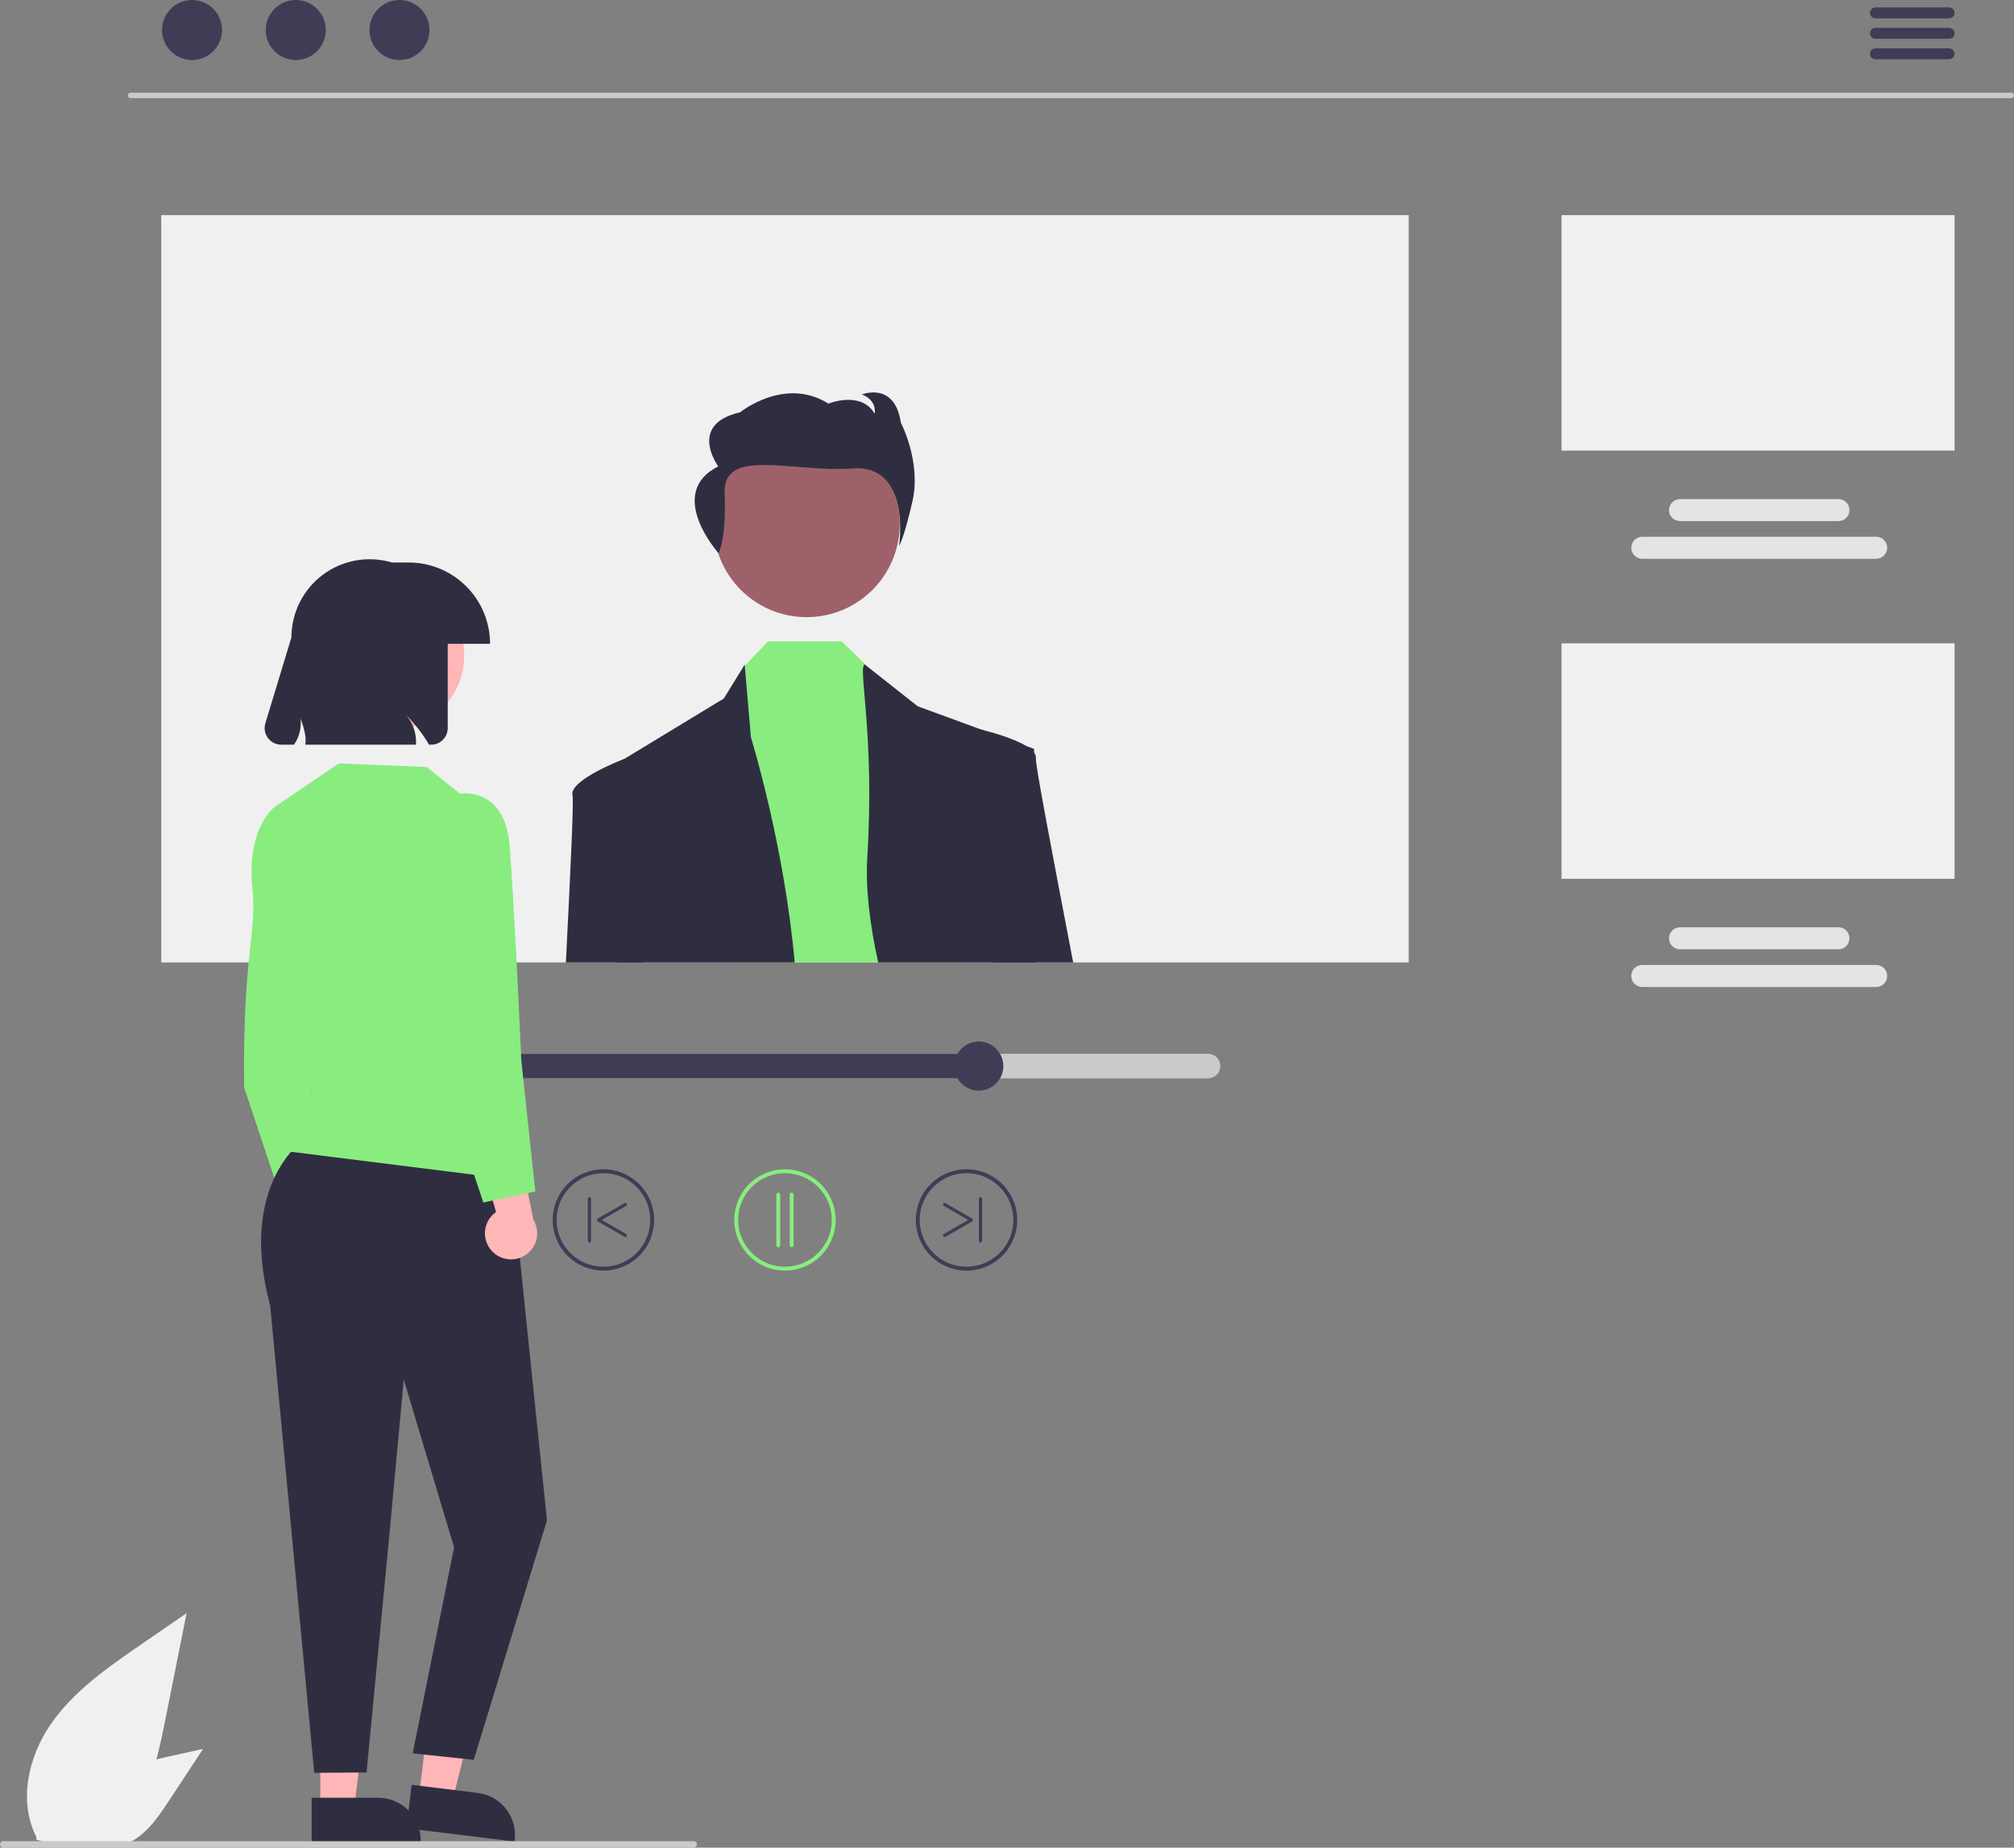<svg width="218" height="200" viewBox="0 0 218 200" fill="none" xmlns="http://www.w3.org/2000/svg">
<rect x="0" y="0" width="218" height="200" fill="#808080" stroke="none"/>
<g clip-path="url(#clip0_855_109447)">
<path d="M15.225 178.037C11.65 180.496 7.996 183.034 5.521 186.596C3.046 190.158 1.966 195.02 3.954 198.874L3.903 199.115C5.41 199.644 7.028 199.777 8.602 199.5C10.175 199.223 11.65 198.546 12.886 197.534C16.032 194.895 17.018 190.548 17.821 186.523L20.195 174.618L15.225 178.037Z" fill="#F0F0F0"/>
<path d="M18.667 190.043C16.283 190.57 13.84 191.121 11.796 192.456C9.752 193.79 8.159 196.097 8.38 198.527L8.303 198.641C8.977 199.236 9.792 199.647 10.671 199.835C11.55 200.023 12.463 199.982 13.321 199.715C15.52 199.004 16.955 196.946 18.225 195.017L21.983 189.31L18.667 190.043Z" fill="#F0F0F0"/>
<path d="M217.704 10.628H14.136C14.058 10.628 13.983 10.597 13.928 10.541C13.872 10.486 13.841 10.411 13.841 10.333C13.841 10.255 13.872 10.18 13.928 10.124C13.983 10.069 14.058 10.038 14.136 10.037H217.704C217.782 10.038 217.857 10.069 217.913 10.124C217.968 10.18 217.999 10.255 217.999 10.333C217.999 10.411 217.968 10.486 217.913 10.541C217.857 10.597 217.782 10.628 217.704 10.628Z" fill="#CACACA"/>
<path d="M20.786 6.495C22.581 6.495 24.036 5.041 24.036 3.247C24.036 1.454 22.581 0 20.786 0C18.991 0 17.536 1.454 17.536 3.247C17.536 5.041 18.991 6.495 20.786 6.495Z" fill="#3F3D56"/>
<path d="M32.013 6.495C33.808 6.495 35.263 5.041 35.263 3.247C35.263 1.454 33.808 0 32.013 0C30.218 0 28.763 1.454 28.763 3.247C28.763 5.041 30.218 6.495 32.013 6.495Z" fill="#3F3D56"/>
<path d="M43.241 6.495C45.036 6.495 46.491 5.041 46.491 3.247C46.491 1.454 45.036 0 43.241 0C41.446 0 39.991 1.454 39.991 3.247C39.991 5.041 41.446 6.495 43.241 6.495Z" fill="#3F3D56"/>
<path d="M210.978 1.986H203.001C202.844 1.986 202.694 1.924 202.583 1.813C202.472 1.703 202.41 1.552 202.41 1.396C202.41 1.239 202.472 1.089 202.583 0.978C202.694 0.868 202.844 0.805 203.001 0.805H210.978C211.135 0.805 211.285 0.868 211.396 0.978C211.507 1.089 211.569 1.239 211.569 1.396C211.569 1.552 211.507 1.703 211.396 1.813C211.285 1.924 211.135 1.986 210.978 1.986Z" fill="#3F3D56"/>
<path d="M210.978 4.2H203.001C202.844 4.2 202.694 4.138 202.583 4.028C202.472 3.917 202.41 3.767 202.41 3.61C202.41 3.453 202.472 3.303 202.583 3.193C202.694 3.082 202.844 3.02 203.001 3.02H210.978C211.135 3.02 211.285 3.082 211.396 3.193C211.507 3.303 211.569 3.453 211.569 3.61C211.569 3.767 211.507 3.917 211.396 4.028C211.285 4.138 211.135 4.2 210.978 4.2Z" fill="#3F3D56"/>
<path d="M210.978 6.415H203.001C202.844 6.415 202.694 6.352 202.583 6.242C202.472 6.131 202.41 5.981 202.41 5.824C202.41 5.668 202.472 5.517 202.583 5.407C202.694 5.296 202.844 5.234 203.001 5.234H210.978C211.134 5.234 211.284 5.297 211.394 5.407C211.505 5.518 211.567 5.668 211.567 5.824C211.567 5.98 211.505 6.13 211.394 6.241C211.284 6.352 211.134 6.414 210.978 6.415Z" fill="#3F3D56"/>
<path d="M152.478 23.288H17.455V104.178H152.478V23.288Z" fill="#F0F0F0"/>
<path d="M211.568 23.288H169.023V48.776H211.568V23.288Z" fill="#F0F0F0"/>
<path d="M203.081 60.485H177.766C177.45 60.485 177.147 60.36 176.923 60.136C176.699 59.913 176.574 59.61 176.574 59.294C176.574 58.978 176.699 58.675 176.923 58.452C177.147 58.228 177.45 58.102 177.766 58.102H203.081C203.397 58.102 203.7 58.228 203.924 58.452C204.147 58.675 204.273 58.978 204.273 59.294C204.273 59.61 204.147 59.913 203.924 60.136C203.7 60.36 203.397 60.485 203.081 60.485H203.081Z" fill="#E4E4E4"/>
<path d="M198.999 56.407H181.848C181.531 56.407 181.228 56.282 181.005 56.058C180.781 55.835 180.655 55.532 180.655 55.216C180.655 54.9 180.781 54.597 181.005 54.373C181.228 54.15 181.531 54.024 181.848 54.024H198.999C199.315 54.024 199.619 54.15 199.842 54.373C200.066 54.597 200.191 54.9 200.191 55.216C200.191 55.532 200.066 55.835 199.842 56.058C199.619 56.282 199.315 56.407 198.999 56.407Z" fill="#E4E4E4"/>
<path d="M211.568 69.637H169.023V95.126H211.568V69.637Z" fill="#F0F0F0"/>
<path d="M203.081 106.835H177.766C177.45 106.835 177.147 106.709 176.923 106.486C176.699 106.263 176.574 105.96 176.574 105.644C176.574 105.328 176.699 105.025 176.923 104.801C177.147 104.578 177.45 104.452 177.766 104.452H203.081C203.397 104.452 203.7 104.578 203.924 104.801C204.147 105.025 204.273 105.328 204.273 105.644C204.273 105.96 204.147 106.263 203.924 106.486C203.7 106.709 203.397 106.835 203.081 106.835H203.081Z" fill="#E4E4E4"/>
<path d="M198.999 102.757H181.848C181.531 102.757 181.228 102.631 181.005 102.408C180.781 102.184 180.655 101.881 180.655 101.565C180.655 101.249 180.781 100.946 181.005 100.723C181.228 100.499 181.531 100.374 181.848 100.374H198.999C199.315 100.374 199.618 100.5 199.841 100.724C200.064 100.947 200.189 101.25 200.189 101.565C200.189 101.881 200.064 102.184 199.841 102.407C199.618 102.63 199.315 102.756 198.999 102.757Z" fill="#E4E4E4"/>
<path d="M87.313 66.803C92.877 66.803 97.388 62.296 97.388 56.736C97.388 51.175 92.877 46.668 87.313 46.668C81.748 46.668 77.237 51.175 77.237 56.736C77.237 62.296 81.748 66.803 87.313 66.803Z" fill="#9E616A"/>
<path d="M104.289 104.178H79.024L80.442 72.256L80.617 72.073L83.125 69.427H91.103L94.063 72.291L94.296 72.519L100.596 78.55L104.289 104.178Z" fill="#88ED7E"/>
<path d="M86.018 104.178H66.816C66.689 91.962 66.589 82.745 66.589 82.745L67.57 82.149L67.576 82.146L78.345 75.612L80.605 71.943L80.617 72.073L81.282 79.808C81.282 79.808 84.895 91.472 86.018 104.178Z" fill="#2F2E41"/>
<path d="M112.145 104.178H95.059C94.146 100.039 93.67 96.098 93.877 92.812C94.716 79.388 92.781 71.943 93.62 71.943L94.063 72.291L99.334 76.451L106.274 78.993L111.09 80.758L111.929 81.065V81.47C111.932 83.501 111.953 92.933 112.145 104.178Z" fill="#2F2E41"/>
<path d="M77.78 59.886C77.78 59.886 78.636 58.383 78.437 53.365C78.238 48.347 85.886 51.185 92.276 50.706C98.667 50.227 97.314 59.084 97.314 59.084C97.314 59.084 97.775 58.558 98.762 54.283C99.749 50.009 97.508 45.749 97.508 45.749C96.848 41.257 93.291 42.697 93.291 42.697C95.004 43.363 94.675 44.788 94.675 44.788C93.225 42.247 89.668 43.687 89.668 43.687C84.923 40.712 80.115 44.63 80.115 44.63C74.383 45.929 77.745 50.484 77.745 50.484C71.981 53.394 77.78 59.886 77.78 59.886Z" fill="#2F2E41"/>
<path d="M61.253 104.178C61.743 94.38 62.118 86.692 61.971 86.099C61.557 84.448 67.392 82.214 67.57 82.149L67.573 82.146H67.576L68.689 82.745L69.505 104.178H61.253Z" fill="#2F2E41"/>
<path d="M116.163 104.178H107.492L105.01 79.684L106.032 78.937C106.032 78.937 106.121 78.957 106.274 78.993C107.069 79.191 109.634 79.861 111.09 80.758C111.413 80.94 111.697 81.181 111.929 81.47C112.071 81.639 112.142 81.857 112.127 82.078C112.053 82.772 113.944 92.579 116.163 104.178Z" fill="#2F2E41"/>
<path d="M130.762 114.068H39.171C38.818 114.068 38.481 114.209 38.232 114.458C37.983 114.707 37.843 115.044 37.843 115.396C37.843 115.748 37.983 116.086 38.232 116.335C38.481 116.584 38.818 116.724 39.171 116.725H130.762C130.936 116.725 131.11 116.691 131.271 116.624C131.433 116.558 131.58 116.46 131.703 116.337C131.827 116.213 131.925 116.067 131.992 115.905C132.059 115.744 132.093 115.571 132.093 115.396C132.093 115.222 132.059 115.049 131.992 114.888C131.925 114.726 131.827 114.58 131.703 114.456C131.58 114.333 131.433 114.235 131.271 114.168C131.11 114.102 130.936 114.068 130.762 114.068Z" fill="#CACACA"/>
<path d="M105.944 114.068V116.725H39.171C38.818 116.724 38.481 116.584 38.232 116.335C37.983 116.086 37.843 115.748 37.843 115.396C37.843 115.044 37.983 114.707 38.232 114.458C38.481 114.209 38.818 114.068 39.171 114.068H105.944Z" fill="#3F3D56"/>
<path d="M105.943 118.053C107.412 118.053 108.602 116.864 108.602 115.396C108.602 113.929 107.412 112.739 105.943 112.739C104.475 112.739 103.284 113.929 103.284 115.396C103.284 116.864 104.475 118.053 105.943 118.053Z" fill="#3F3D56"/>
<path d="M84.966 137.538C83.88 137.538 82.819 137.216 81.917 136.614C81.014 136.011 80.31 135.154 79.895 134.152C79.479 133.15 79.371 132.047 79.582 130.983C79.794 129.919 80.317 128.942 81.085 128.175C81.852 127.408 82.831 126.886 83.895 126.674C84.96 126.462 86.064 126.571 87.067 126.986C88.07 127.401 88.927 128.104 89.53 129.006C90.133 129.908 90.455 130.968 90.455 132.053C90.454 133.507 89.875 134.901 88.846 135.93C87.817 136.958 86.421 137.536 84.966 137.538ZM84.966 126.99C83.964 126.99 82.984 127.287 82.151 127.844C81.318 128.4 80.668 129.191 80.285 130.116C79.901 131.041 79.801 132.059 79.997 133.041C80.192 134.023 80.675 134.925 81.383 135.633C82.092 136.341 82.995 136.823 83.978 137.019C84.96 137.214 85.979 137.114 86.905 136.731C87.831 136.347 88.622 135.699 89.179 134.866C89.736 134.033 90.033 133.055 90.033 132.053C90.031 130.711 89.497 129.424 88.547 128.475C87.597 127.526 86.309 126.992 84.966 126.99V126.99Z" fill="#88ED7E"/>
<path d="M84.241 135.007C84.185 135.007 84.132 134.984 84.092 134.945C84.052 134.905 84.03 134.852 84.03 134.796V129.311C84.03 129.283 84.035 129.255 84.046 129.23C84.056 129.204 84.072 129.18 84.091 129.16C84.111 129.141 84.134 129.125 84.16 129.114C84.186 129.103 84.213 129.098 84.241 129.098C84.269 129.098 84.297 129.103 84.323 129.114C84.348 129.125 84.372 129.141 84.391 129.16C84.411 129.18 84.427 129.204 84.437 129.23C84.448 129.255 84.453 129.283 84.453 129.311V134.796C84.453 134.852 84.43 134.905 84.391 134.945C84.351 134.984 84.297 135.007 84.241 135.007Z" fill="#88ED7E"/>
<path d="M85.691 135.007C85.635 135.007 85.581 134.984 85.542 134.945C85.502 134.905 85.48 134.852 85.48 134.796V129.311C85.48 129.283 85.485 129.255 85.496 129.23C85.506 129.204 85.522 129.18 85.541 129.161C85.561 129.141 85.584 129.125 85.61 129.114C85.636 129.104 85.663 129.098 85.691 129.098C85.719 129.098 85.747 129.104 85.772 129.114C85.798 129.125 85.822 129.141 85.841 129.161C85.861 129.18 85.876 129.204 85.887 129.23C85.897 129.255 85.903 129.283 85.902 129.311V134.796C85.902 134.852 85.88 134.905 85.84 134.945C85.801 134.984 85.747 135.007 85.691 135.007Z" fill="#88ED7E"/>
<path d="M59.825 132.053C59.825 130.968 60.147 129.908 60.75 129.006C61.353 128.104 62.211 127.401 63.214 126.986C64.217 126.571 65.32 126.462 66.385 126.674C67.45 126.886 68.428 127.408 69.196 128.175C69.963 128.942 70.486 129.919 70.698 130.983C70.91 132.047 70.801 133.15 70.385 134.152C69.97 135.154 69.266 136.011 68.364 136.614C67.461 137.216 66.4 137.538 65.314 137.538C63.859 137.536 62.464 136.958 61.435 135.93C60.406 134.901 59.827 133.507 59.825 132.053ZM60.247 132.053C60.247 133.055 60.545 134.033 61.101 134.866C61.658 135.699 62.449 136.347 63.375 136.731C64.301 137.114 65.32 137.214 66.303 137.019C67.286 136.823 68.188 136.341 68.897 135.633C69.606 134.925 70.088 134.023 70.284 133.041C70.479 132.059 70.379 131.041 69.995 130.116C69.612 129.191 68.963 128.4 68.129 127.844C67.296 127.287 66.316 126.99 65.314 126.99C63.971 126.992 62.683 127.526 61.733 128.475C60.783 129.424 60.249 130.711 60.247 132.053H60.247Z" fill="#3F3D56"/>
<path d="M67.685 133.9C67.724 133.9 67.761 133.887 67.792 133.864C67.823 133.84 67.845 133.807 67.855 133.77C67.865 133.733 67.862 133.693 67.847 133.657C67.833 133.622 67.806 133.592 67.773 133.572L65.139 132.053L67.773 130.534C67.813 130.511 67.843 130.472 67.855 130.427C67.867 130.383 67.861 130.335 67.837 130.294C67.814 130.254 67.776 130.225 67.731 130.213C67.686 130.201 67.638 130.207 67.597 130.23L64.701 131.901C64.674 131.917 64.652 131.939 64.636 131.966C64.621 131.992 64.613 132.022 64.613 132.053C64.613 132.084 64.621 132.114 64.636 132.141C64.652 132.168 64.674 132.19 64.701 132.205L67.597 133.876C67.624 133.892 67.654 133.9 67.685 133.9Z" fill="#3F3D56"/>
<path d="M63.801 134.509C63.847 134.509 63.892 134.491 63.925 134.458C63.958 134.425 63.976 134.38 63.976 134.334V129.773C63.976 129.726 63.958 129.682 63.925 129.649C63.892 129.616 63.847 129.597 63.801 129.597C63.754 129.597 63.709 129.616 63.676 129.649C63.644 129.682 63.625 129.726 63.625 129.773V134.334C63.625 134.38 63.644 134.425 63.676 134.458C63.709 134.491 63.754 134.509 63.801 134.509Z" fill="#3F3D56"/>
<path d="M104.618 137.538C103.532 137.538 102.471 137.216 101.568 136.614C100.666 136.011 99.962 135.154 99.547 134.152C99.131 133.15 99.023 132.047 99.234 130.983C99.446 129.919 99.969 128.942 100.737 128.175C101.504 127.408 102.482 126.886 103.547 126.674C104.612 126.462 105.716 126.571 106.719 126.986C107.722 127.401 108.579 128.104 109.182 129.006C109.785 129.908 110.107 130.968 110.107 132.053C110.105 133.507 109.527 134.901 108.497 135.93C107.468 136.958 106.073 137.536 104.618 137.538ZM104.618 126.99C103.616 126.99 102.636 127.287 101.803 127.844C100.97 128.4 100.32 129.191 99.937 130.116C99.553 131.041 99.453 132.059 99.648 133.041C99.844 134.023 100.327 134.925 101.035 135.633C101.744 136.341 102.647 136.823 103.629 137.019C104.612 137.214 105.631 137.114 106.557 136.731C107.483 136.347 108.274 135.699 108.831 134.866C109.388 134.033 109.685 133.055 109.685 132.053C109.683 130.711 109.149 129.424 108.199 128.475C107.249 127.526 105.961 126.992 104.618 126.99V126.99Z" fill="#3F3D56"/>
<path d="M102.248 133.9C102.209 133.9 102.171 133.887 102.141 133.864C102.11 133.84 102.088 133.807 102.078 133.77C102.068 133.733 102.07 133.693 102.085 133.657C102.1 133.622 102.126 133.592 102.16 133.572L104.793 132.053L102.16 130.534C102.119 130.511 102.09 130.472 102.078 130.427C102.066 130.383 102.073 130.335 102.096 130.295C102.119 130.254 102.157 130.225 102.202 130.213C102.247 130.201 102.295 130.207 102.335 130.23L105.232 131.901C105.259 131.917 105.281 131.939 105.296 131.966C105.312 131.992 105.32 132.022 105.32 132.053C105.32 132.084 105.312 132.114 105.296 132.141C105.281 132.168 105.259 132.19 105.232 132.205L102.335 133.876C102.308 133.892 102.278 133.9 102.248 133.9Z" fill="#3F3D56"/>
<path d="M106.132 134.509C106.085 134.509 106.04 134.491 106.007 134.458C105.975 134.425 105.956 134.38 105.956 134.334V129.773C105.956 129.726 105.975 129.682 106.007 129.649C106.04 129.616 106.085 129.597 106.132 129.597C106.178 129.597 106.223 129.616 106.256 129.649C106.289 129.682 106.307 129.726 106.307 129.773V134.334C106.307 134.38 106.289 134.425 106.256 134.458C106.223 134.491 106.178 134.509 106.132 134.509Z" fill="#3F3D56"/>
<path d="M32.16 136.187C31.87 135.897 31.647 135.546 31.507 135.16C31.367 134.774 31.314 134.363 31.351 133.954C31.387 133.545 31.513 133.15 31.719 132.795C31.925 132.44 32.207 132.134 32.544 131.9L29.843 122.297L34.785 123.874L36.592 132.751C36.949 133.343 37.075 134.045 36.949 134.724C36.822 135.403 36.45 136.012 35.904 136.436C35.357 136.859 34.675 137.068 33.985 137.022C33.295 136.976 32.646 136.679 32.16 136.187Z" fill="#FFB6B6"/>
<path d="M30.84 88.343L29.816 87.279C29.816 87.279 26.651 89.451 27.32 96.184C27.815 101.158 26.252 103.267 26.427 117.723L30.84 130.962L35.943 128.289L32.251 111.954L30.84 88.343Z" fill="#88ED7E"/>
<path d="M34.668 195.791H38.328L40.069 181.686L34.667 181.687L34.668 195.791Z" fill="#FFB6B6"/>
<path d="M33.735 194.597L40.942 194.597H40.942C42.16 194.597 43.329 195.08 44.19 195.941C45.051 196.802 45.535 197.969 45.535 199.186V199.335L33.735 199.336L33.735 194.597Z" fill="#2F2E41"/>
<path d="M45.341 194.496L48.973 194.941L52.42 181.153L47.059 180.496L45.341 194.496Z" fill="#FFB6B6"/>
<path d="M44.559 193.197L51.713 194.074L51.713 194.074C52.922 194.222 54.023 194.844 54.773 195.803C55.523 196.762 55.861 197.98 55.713 199.188L55.695 199.336L43.982 197.901L44.559 193.197Z" fill="#2F2E41"/>
<path d="M32.771 123.475C32.771 123.475 25.721 128.289 29.246 141.32L34.013 191.9L39.676 191.86L42.075 166.902L43.705 149.331L49.151 167.501L44.671 189.795L51.284 190.491L59.206 164.564L55.385 127.65L32.771 123.475Z" fill="#2F2E41"/>
<path d="M49.781 85.912L46.197 83.031L36.691 82.64L29.816 87.279C29.816 87.279 29.106 103.795 33.758 118.507L31.319 124.653L55.706 127.71L49.781 85.912Z" fill="#88ED7E"/>
<path d="M42.095 79.106C46.599 79.106 50.249 75.458 50.249 70.958C50.249 66.458 46.599 62.811 42.095 62.811C37.592 62.811 33.941 66.458 33.941 70.958C33.941 75.458 37.592 79.106 42.095 79.106Z" fill="#FFB6B6"/>
<path d="M44.235 60.887H42.422C41.16 60.511 39.827 60.434 38.529 60.664C37.232 60.894 36.007 61.423 34.95 62.21C33.894 62.997 33.036 64.019 32.445 65.196C31.854 66.372 31.546 67.67 31.546 68.987L28.724 78.292C28.642 78.561 28.625 78.844 28.673 79.121C28.721 79.397 28.833 79.658 29 79.883C29.168 80.108 29.385 80.291 29.636 80.417C29.887 80.543 30.163 80.609 30.444 80.609H31.821C32.398 79.788 32.65 78.782 32.528 77.787C32.784 78.41 32.963 79.062 33.062 79.729C33.094 80.022 33.088 80.318 33.044 80.609H45.028C45.105 79.434 44.716 78.277 43.944 77.388C44.91 78.351 45.749 79.434 46.442 80.609H46.667C47.144 80.609 47.601 80.42 47.938 80.083C48.275 79.746 48.464 79.289 48.464 78.813V69.691H53.046C53.046 68.535 52.818 67.39 52.376 66.322C51.933 65.254 51.284 64.283 50.465 63.465C49.647 62.648 48.676 61.999 47.607 61.557C46.538 61.114 45.392 60.887 44.235 60.887Z" fill="#2F2E41"/>
<path d="M53.308 135.483C53.018 135.192 52.795 134.842 52.655 134.456C52.515 134.07 52.462 133.658 52.498 133.25C52.535 132.841 52.661 132.445 52.867 132.09C53.073 131.735 53.355 131.43 53.692 131.196L50.991 121.593L55.933 123.169L57.74 132.047C58.097 132.639 58.223 133.341 58.096 134.02C57.97 134.699 57.598 135.308 57.051 135.732C56.505 136.155 55.822 136.364 55.133 136.318C54.443 136.272 53.794 135.975 53.308 135.483Z" fill="#FFB6B6"/>
<path d="M46.69 87.735L49.781 85.912C49.781 85.912 54.643 85.056 55.162 91.528C55.681 98.001 56.429 114.802 56.429 114.802L57.945 128.965L52.318 130.164L45.85 110.796L46.69 87.735Z" fill="#88ED7E"/>
<path d="M75.075 200H0.352C0.259 200 0.169 199.963 0.103 199.897C0.037 199.831 0 199.741 0 199.648C0 199.554 0.037 199.465 0.103 199.399C0.169 199.333 0.259 199.296 0.352 199.296H75.075C75.169 199.296 75.258 199.333 75.324 199.399C75.391 199.465 75.428 199.554 75.428 199.648C75.428 199.741 75.391 199.831 75.324 199.897C75.258 199.963 75.169 200 75.075 200Z" fill="#CACACA"/>
</g>
<defs>
<clipPath id="clip0_855_109447">
<rect width="218" height="200" fill="white"/>
</clipPath>
</defs>
</svg>
